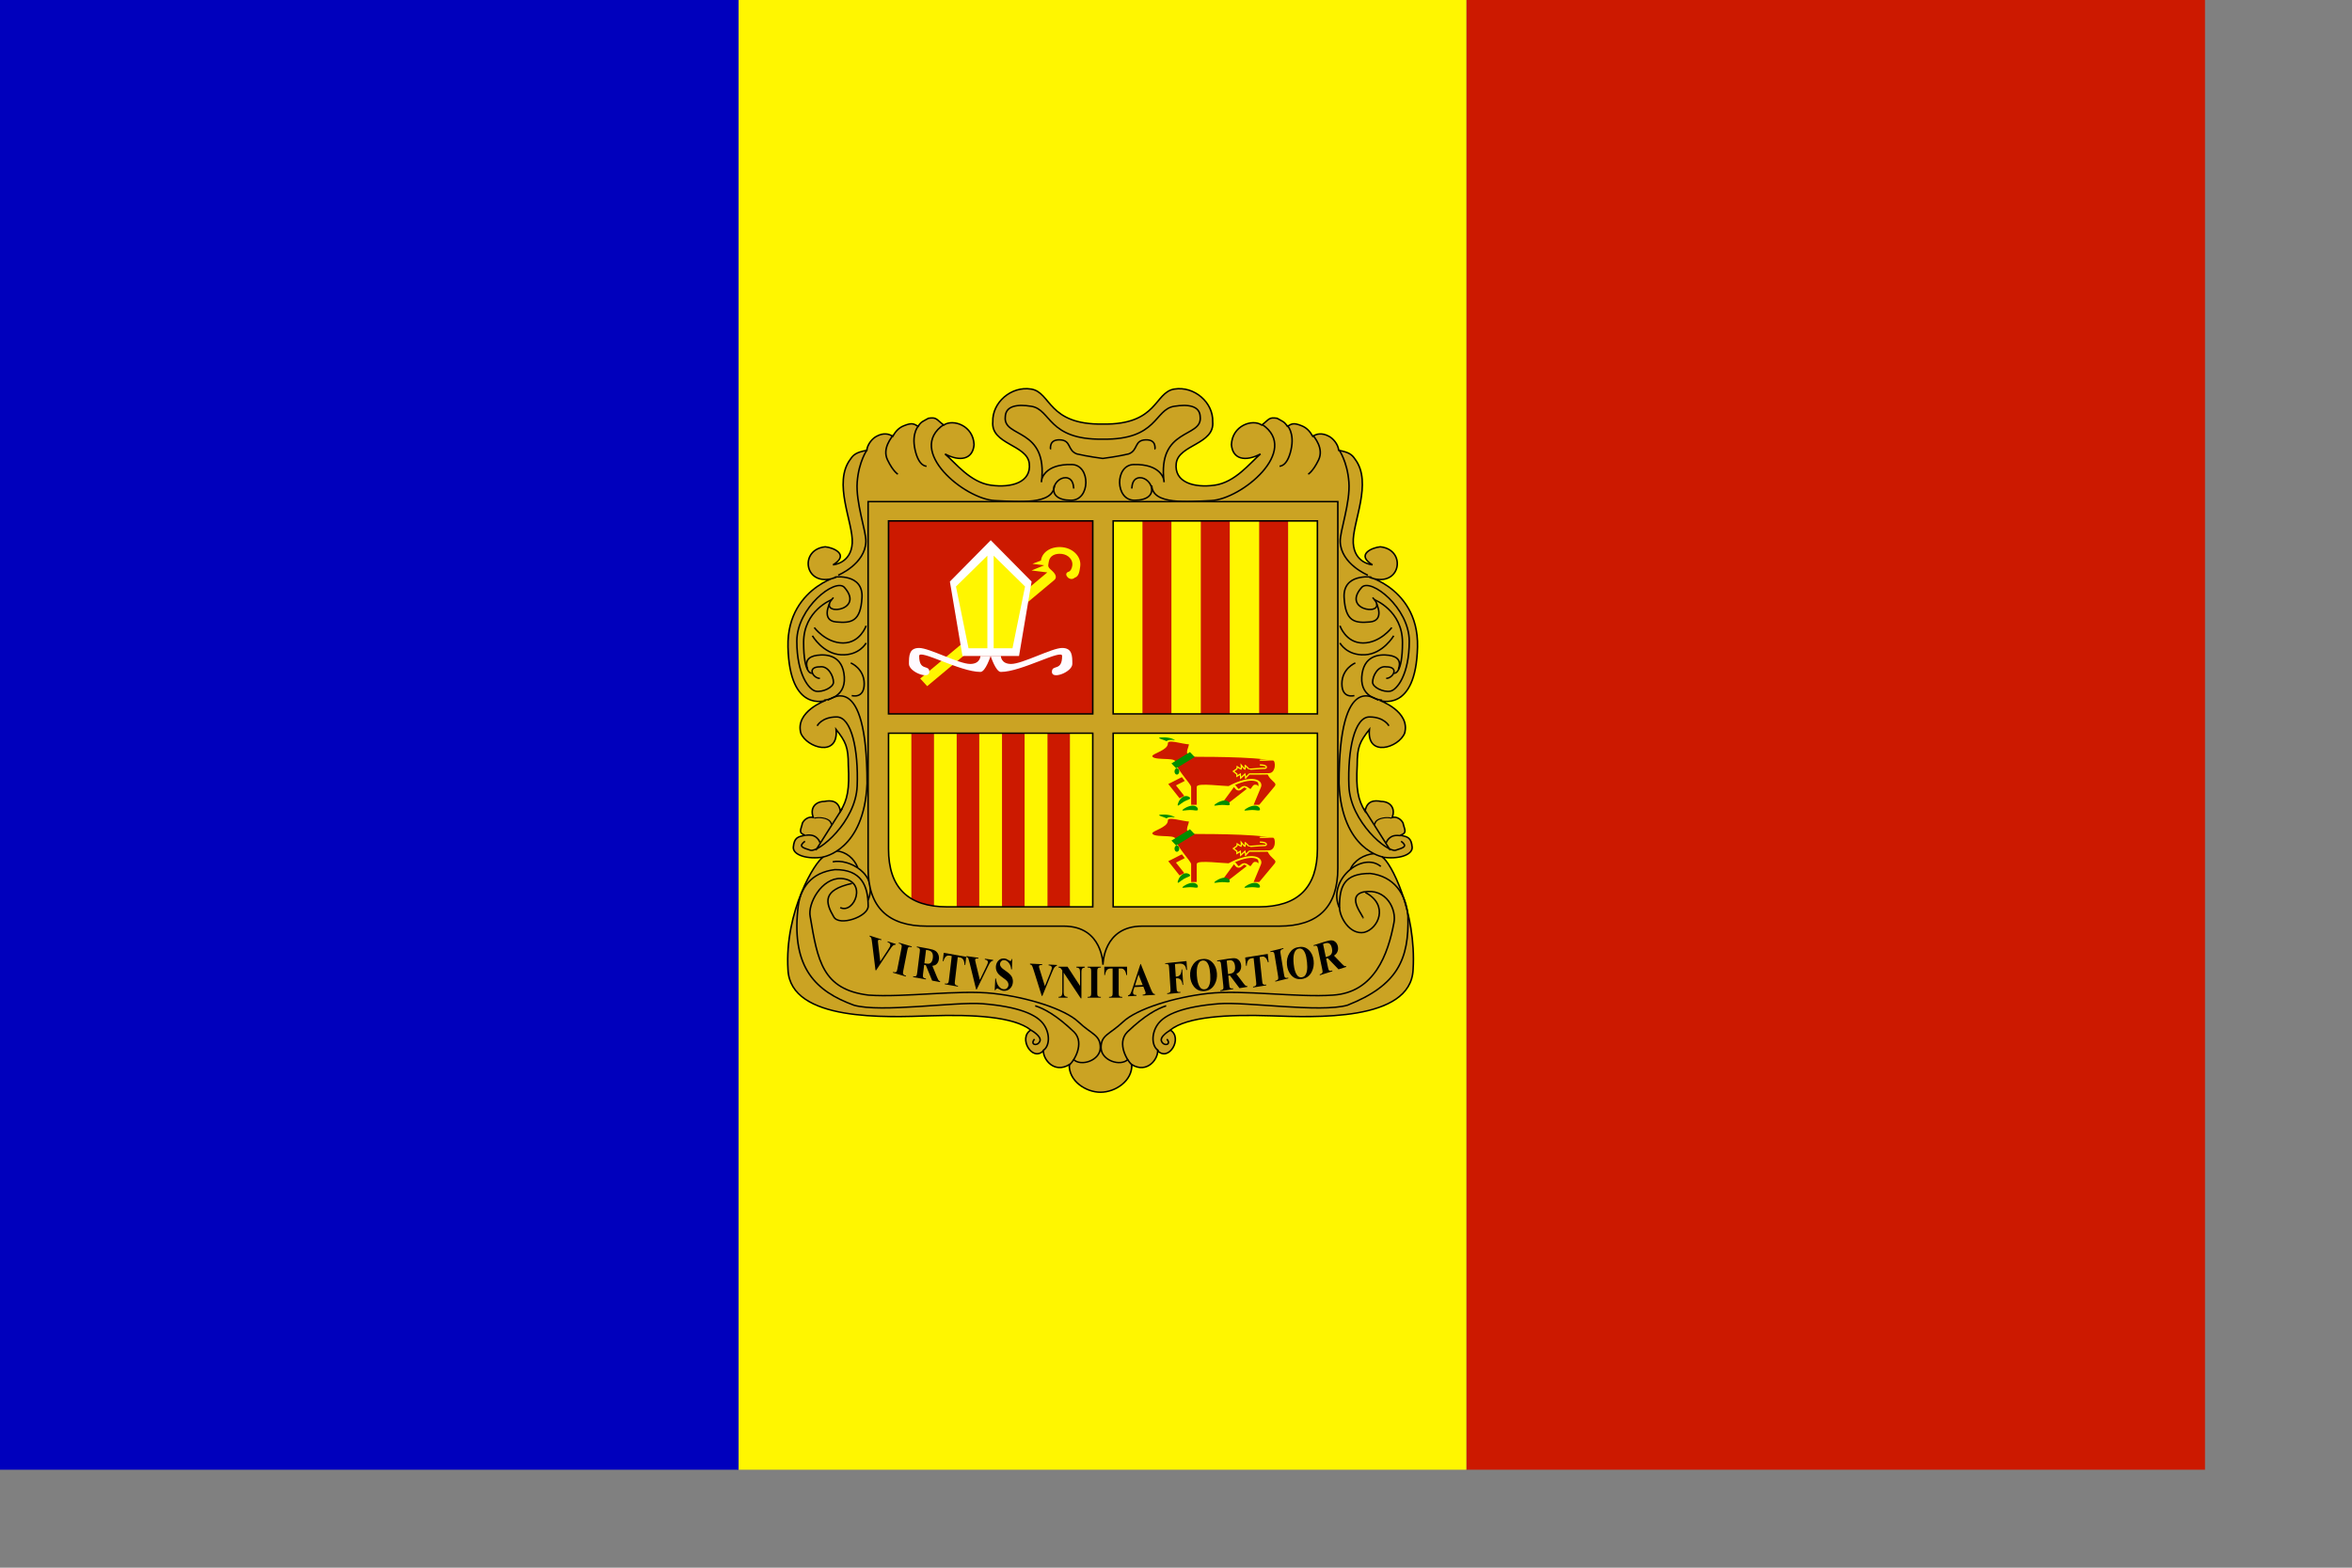 <?xml version="1.0" encoding="UTF-8" standalone="no"?>
<!DOCTYPE svg PUBLIC "-//W3C//DTD SVG 20010904//EN"
"http://www.w3.org/TR/2001/REC-SVG-20010904/DTD/svg10.dtd">
<!-- Created with Sodipodi ("http://www.sodipodi.com/") -->
<svg
   id="svg548"
   sodipodi:version="0.32"
   width="210mm"
   height="140mm"
   sodipodi:docbase="/home/scarlet/flags"
   sodipodi:docname="/home/scarlet/flags/andorra-3:2.svg"
   xmlns="http://www.w3.org/2000/svg"
   xmlns:sodipodi="http://sodipodi.sourceforge.net/DTD/sodipodi-0.dtd"
   xmlns:xlink="http://www.w3.org/1999/xlink">
  <rect width="100%" height="100%" fill="#808080" stroke="none"/>
  <defs
     id="defs550" />
  <sodipodi:namedview
     id="base"
     snaptogrid="false"
     showgrid="false" />
  <rect
     style="font-size:12;fill:#0000bd;fill-rule:evenodd;stroke-width:1pt;fill-opacity:1;"
     id="rect895"
     width="249.272"
     height="496.063"
     x="0"
     y="-0" />
  <rect
     style="font-size:12;fill:#cc1900;fill-rule:evenodd;stroke-width:1pt;fill-opacity:1;"
     id="rect896"
     width="249.272"
     height="496.063"
     x="494.823"
     y="-0" />
  <rect
     style="font-size:12;fill:#fff600;fill-rule:evenodd;stroke-width:1pt;fill-opacity:1;"
     id="rect897"
     width="245.551"
     height="496.063"
     x="249.272"
     y="-0" />
  <g
     id="g919"
     transform="matrix(1,0,0,0.983,20.892,-490.674)">
    <g
       id="g853">
      <path
         style="font-size:12;fill:#cba323;fill-rule:evenodd;stroke:#000000;stroke-width:1pt;"
         d="M 398.538 290.221 C 446.361 291.039 443.053 261.072 460.512 258.095 C 477.97 255.118 494.44 270.584 493.814 288.067 C 495.687 308.881 464.1 309.03 462.177 326.365 C 460.254 343.701 477.555 348.993 495.479 346.347 C 513.403 343.701 526.125 325.984 535.283 317.658 C 521.962 325.151 511.065 322.436 510.073 309.1 C 510.746 291.603 528.176 285.253 536.418 291.14 C 542.894 285.842 542.508 283.717 549.627 284.894 C 554.455 287.838 555.77 287.755 558.626 292.312 C 562.343 289.957 563.895 288.772 570.83 291.715 C 575.136 293.482 578.011 296.676 580.671 301.523 C 583.817 299.037 588.757 298.11 594.433 301.326 C 598.043 303.163 602.541 308.508 603.153 314.321 C 611.604 316.017 614.534 317.975 617.187 322.274 C 632.952 344.049 614.752 380.747 615.755 399.479 C 616.759 418.21 632.406 419.46 632.406 419.46 C 617.689 410.04 632.205 403.56 639.151 402.91 C 661.403 405.202 657.659 438.045 633.971 432.276 C 614.993 427.096 672.892 435.557 671.496 494.913 C 670.1 555.934 638.681 543.923 638.681 543.923 C 638.681 543.923 665.519 554.032 660.327 574.013 C 655.136 587.52 627.394 596.469 629.749 570.565 C 621.507 581.751 619.141 586.478 619.169 603.481 C 618.021 625.194 619.825 635.112 626.014 645.782 C 627.494 635.847 634.22 635.421 639.966 636.682 C 648.067 636.766 652.573 643.124 649.529 651.366 C 653.608 650.331 657.33 653.123 658.931 656.487 C 660.186 662.693 662.968 665.443 656.492 667.798 C 662.968 668.976 666.102 669.822 666.869 678.847 C 667.049 686.108 654.273 690.093 640.733 687.738 C 647.798 691.271 670.716 737.763 667.655 791.181 C 665.536 839.086 581.617 834.82 544.128 833.486 C 506.64 832.154 471.616 834.261 456.995 846.538 C 468.242 853.72 455.693 876.08 446.131 865.602 C 446.131 873.844 436.682 886.581 423.634 878.32 C 424.168 893.205 409.396 903.648 396.513 903.648 C 383.63 903.648 368.858 893.205 369.392 878.32 C 356.344 886.581 346.895 873.844 346.895 865.602 C 337.333 876.08 324.784 853.72 336.031 846.538 C 321.41 834.261 286.386 832.154 248.898 833.486 C 211.409 834.82 127.49 839.086 125.371 791.181 C 122.31 737.763 149.07 691.271 156.135 687.738 C 142.595 690.093 129.819 686.108 129.999 678.847 C 130.766 669.822 133.9 668.976 140.376 667.798 C 133.9 665.443 136.682 662.693 137.937 656.487 C 139.538 653.123 143.26 650.331 147.339 651.366 C 144.295 643.124 148.801 636.766 156.902 636.682 C 162.648 635.421 169.374 635.847 170.854 645.782 C 177.043 635.112 178.847 625.194 177.699 603.481 C 177.727 586.478 175.361 581.751 167.119 570.565 C 169.474 596.469 141.732 587.52 136.541 574.013 C 131.349 554.032 158.187 543.923 158.187 543.923 C 158.187 543.923 126.768 555.934 125.372 494.913 C 123.976 435.557 181.875 427.096 162.897 432.276 C 139.209 438.045 135.465 405.202 157.717 402.91 C 164.663 403.56 179.179 410.04 164.462 419.46 C 164.462 419.46 180.109 418.21 181.113 399.479 C 182.116 380.747 163.916 344.049 179.681 322.274 C 182.334 317.975 185.264 316.017 193.715 314.321 C 194.327 308.508 198.825 303.163 202.435 301.326 C 208.111 298.11 213.051 299.037 216.197 301.523 C 218.857 296.676 221.732 293.482 226.038 291.715 C 232.973 288.772 234.525 289.957 238.242 292.312 C 241.098 287.755 242.413 287.838 247.241 284.894 C 254.36 283.717 253.974 285.842 260.45 291.14 C 268.692 285.253 286.122 291.603 286.795 309.1 C 285.803 322.436 274.906 325.151 261.585 317.658 C 270.743 325.984 283.465 343.701 301.389 346.347 C 319.313 348.993 336.614 343.701 334.691 326.365 C 332.768 309.03 301.181 308.881 303.054 288.067 C 302.428 270.584 318.898 255.118 336.356 258.095 C 353.815 261.072 350.507 291.039 398.538 290.221 z "
         id="path738"
         sodipodi:nodetypes="ccccccccccccccccccccccccccccccccccccccccccccccccccccccccccccccccccccccccc"
         transform="matrix(0.389,0,0,0.374,196.248,536.226)" />
      <path
         style="font-size:12;fill:none;fill-rule:evenodd;stroke:#000000;stroke-width:1pt;"
         d="M 356.435 346.62 C 355.86 364.581 325.177 361.448 304.921 360.479 C 278.595 359.248 227.331 314.399 260.658 290.591 "
         id="path619"
         sodipodi:nodetypes="csc"
         transform="matrix(0.389,0,0,0.374,196.248,536.226)" />
      <path
         style="font-size:12;fill:none;fill-rule:evenodd;stroke:#000000;stroke-width:1pt;"
         d="M 164.84 449.519 C 148.356 467.181 193.531 463.016 174.259 440.1 C 166.389 431.28 133.049 458.939 133.049 489.552 C 133.049 520.165 143.646 534.294 149.533 535.471 C 155.42 536.649 164.84 531.939 164.84 527.23 C 164.84 521.343 160.13 511.923 153.066 513.1 C 141.291 513.1 147.178 523.697 153.065 523.697 "
         id="path625"
         sodipodi:nodetypes="csccccc"
         transform="matrix(0.389,0,0,0.374,196.248,536.226)" />
      <path
         style="font-size:12;fill:none;fill-rule:evenodd;stroke:#000000;stroke-width:1pt;"
         d="M 163.389 451.386 C 163.389 451.386 138.936 461.294 138.936 490.729 C 138.936 520.165 146.001 518.988 146.001 518.988 "
         id="path626"
         sodipodi:nodetypes="ccc"
         transform="matrix(0.389,0,0,0.374,196.248,536.226)" />
      <path
         style="font-size:12;fill:none;fill-rule:evenodd;stroke:#000000;stroke-width:1pt;"
         d="M 166.017 430.681 C 166.017 430.681 190.743 427.148 189.566 449.519 C 188.388 471.89 180.146 473.068 167.195 471.89 C 154.243 470.713 161.308 455.407 161.308 455.407 "
         id="path627"
         transform="matrix(0.389,0,0,0.374,196.248,536.226)" />
      <path
         style="font-size:12;fill:none;fill-rule:evenodd;stroke:#000000;stroke-width:1pt;"
         d="M 156.598 543.714 C 156.598 543.714 175.437 542.536 174.259 522.52 C 173.082 502.504 158.953 501.326 150.711 502.504 C 142.469 503.681 139.971 508.307 142.469 515.384 "
         id="path628"
         sodipodi:nodetypes="cccc"
         transform="matrix(0.389,0,0,0.374,196.248,536.226)" />
      <path
         style="font-size:12;fill:none;fill-rule:evenodd;stroke:#000000;stroke-width:1pt;"
         d="M 150.711 567.262 C 150.711 567.262 154.647 559.104 167.598 559.104 C 180.55 559.104 186.58 589.49 185.403 622.458 C 184.225 655.426 151.888 683.828 144.823 681.473 C 137.759 679.118 134.226 677.94 140.113 673.231 "
         id="path630"
         sodipodi:nodetypes="ccccc"
         transform="matrix(0.389,0,0,0.374,196.248,536.226)" />
      <path
         style="font-size:12;fill:none;fill-rule:evenodd;stroke:#000000;stroke-width:1pt;"
         d="M 172.392 643.307 L 149.533 681.473 "
         id="path633"
         sodipodi:nodetypes="cc"
         transform="matrix(0.389,0,0,0.374,196.248,536.226)" />
      <path
         style="font-size:12;fill:none;fill-rule:evenodd;stroke:#000000;stroke-width:1pt;"
         d="M 141.291 667.343 C 141.291 667.759 146.345 666.238 149.878 668.592 C 153.41 670.947 154.243 674.408 154.243 674.408 "
         id="path634"
         sodipodi:nodetypes="ccc"
         transform="matrix(0.389,0,0,0.374,195.852,536.339)" />
      <path
         style="font-size:12;fill:none;fill-rule:evenodd;stroke:#000000;stroke-width:1pt;"
         d="M 144.824 650.86 C 144.824 650.86 149.341 649.041 155.228 651.396 C 161.115 653.751 160.923 659.058 160.923 659.058 "
         id="path635"
         sodipodi:nodetypes="ccc"
         transform="matrix(0.355,0,0,0.268,202.527,605.656)" />
      <path
         style="font-size:12;fill:none;fill-rule:evenodd;stroke:#000000;stroke-width:1pt;"
         d="M 171.777 731.95 C 184.028 738.314 196.059 706.769 172.448 705.224 C 155.56 704.534 143.363 728.492 145.718 740.265 C 152.149 780.326 156.162 807.126 196.286 812.31 C 226.899 814.665 274.737 807.209 304.585 810.787 C 334.025 814.22 366.525 825.059 378.299 836.834 C 390.073 848.608 397.411 848.726 397.411 860.501 C 397.411 872.275 380.596 878.317 373.935 871.241 "
         id="path636"
         sodipodi:nodetypes="ccccssss"
         transform="matrix(0.389,0,0,0.374,195.835,537.042)" />
      <path
         style="font-size:12;fill:none;fill-rule:evenodd;stroke:#000000;stroke-width:1pt;"
         d="M 369.843 876.925 C 374.148 874.011 384.399 856.5 374.565 846.11 C 359.371 830.709 348.4 824.631 340.907 822.133 "
         id="path637"
         sodipodi:nodetypes="csc"
         transform="matrix(0.389,0,0,0.374,195.835,537.042)" />
      <path
         style="font-size:12;fill:none;fill-rule:evenodd;stroke:#000000;stroke-width:1pt;"
         d="M 347.55 863.28 C 353.378 859.748 354.234 847.982 348.144 839.006 C 342.053 830.031 326.203 822.841 295.071 820.207 C 271.488 818.225 207.227 828.651 183.679 821.586 C 150.62 808.865 129.834 787.437 134.906 734.195 C 136.427 713.574 146.823 699.73 167.184 697.09 C 190.042 696.947 195.997 711.824 195.997 730.661 C 195.997 740.342 170.68 749.539 166.088 740.366 C 158.979 727.512 155.871 715.915 181.969 709.759 "
         id="path638"
         sodipodi:nodetypes="cssccccsc"
         transform="matrix(0.389,0,0,0.374,195.835,537.042)" />
      <path
         style="font-size:12;fill:none;fill-rule:evenodd;stroke:#000000;stroke-width:1pt;"
         d="M 337.411 844.588 C 337.411 844.588 347.176 850.273 344.821 854.983 C 342.467 859.692 336.163 857.683 340.325 852.687 "
         id="path642"
         sodipodi:nodetypes="ccc"
         transform="matrix(0.389,0,0,0.374,195.835,537.042)" />
      <path
         style="font-size:12;fill:none;fill-rule:evenodd;stroke:#000000;stroke-width:1pt;"
         d="M 238.947 291.395 C 238.947 291.395 232.287 298.055 235.617 313.874 C 238.947 329.693 245.608 328.861 245.608 328.861 "
         id="path643"
         transform="matrix(0.389,0,0,0.374,196.248,536.226)" />
      <path
         style="font-size:12;fill:none;fill-rule:evenodd;stroke:#000000;stroke-width:1pt;"
         d="M 216.468 300.553 C 215.635 302.218 206.762 312.411 211.758 323.234 C 216.753 334.058 220.714 336.211 220.714 336.211 "
         id="path644"
         sodipodi:nodetypes="ccc"
         transform="matrix(0.389,0,0,0.374,196.248,536.226)" />
      <path
         style="font-size:12;fill:none;fill-rule:evenodd;stroke:#000000;stroke-width:1pt;"
         d="M 193.988 313.874 C 193.988 313.874 186.793 324.496 185.421 343.429 C 184.049 362.362 193.21 388.429 192.954 398.127 C 192.373 418.736 168.942 428.966 168.942 428.966 "
         id="path645"
         sodipodi:nodetypes="cssc"
         transform="matrix(0.389,0,0,0.374,196.248,536.226)" />
      <path
         style="font-size:12;fill:none;fill-rule:evenodd;stroke:#000000;stroke-width:1pt;"
         d="M 159.854 543.661 C 161.519 543.661 193.989 513.689 193.989 620.258 C 191.491 681.868 155.691 687.696 155.691 687.696 "
         id="path652"
         sodipodi:nodetypes="ccc"
         transform="matrix(0.389,0,0,0.374,196.248,536.226)" />
      <path
         style="font-size:12;fill:none;fill-rule:evenodd;stroke:#000000;stroke-width:1pt;"
         d="M 162.486 689.712 C 175.634 686.376 202.911 700.702 193.099 725.036 "
         id="path653"
         sodipodi:nodetypes="cc"
         transform="matrix(0.389,0,0,0.374,196.909,537.132)" />
      <path
         style="font-size:12;fill:none;fill-rule:evenodd;stroke:#000000;stroke-width:1pt;"
         d="M 167.784 681.47 C 176.223 682.255 183.103 688.374 186.242 696.813 "
         id="path654"
         sodipodi:nodetypes="cc"
         transform="matrix(0.389,0,0,0.374,196.116,536.471)" />
      <path
         style="font-size:12;fill:none;fill-rule:evenodd;stroke:#000000;stroke-width:1pt;"
         d="M 148.198 477.055 C 148.198 477.055 158.189 491.209 173.175 491.209 C 188.161 491.209 193.157 475.39 193.157 475.39 "
         id="path655"
         transform="matrix(0.389,0,0,0.374,196.248,536.226)" />
      <path
         style="font-size:12;fill:none;fill-rule:evenodd;stroke:#000000;stroke-width:1pt;"
         d="M 146.533 484.548 C 146.533 484.548 155.691 501.2 171.51 502.032 C 187.329 502.865 193.157 491.209 193.157 491.209 "
         id="path656"
         transform="matrix(0.389,0,0,0.374,196.248,536.226)" />
      <path
         style="font-size:12;fill:none;fill-rule:evenodd;stroke:#000000;stroke-width:1pt;"
         d="M 179.835 509.525 C 179.835 509.525 191.492 514.521 191.492 528.675 C 191.492 542.828 180.668 539.498 180.668 539.498 "
         id="path657"
         transform="matrix(0.389,0,0,0.374,196.248,536.226)" />
      <path
         style="font-size:12;fill:none;fill-rule:evenodd;stroke:#000000;stroke-width:1pt;"
         d="M 356.435 346.62 C 355.86 364.581 325.177 361.448 304.921 360.479 C 278.595 359.248 227.331 314.399 260.658 290.591 "
         id="path712"
         sodipodi:nodetypes="csc"
         transform="matrix(-0.389,0,0,0.374,506.43,536.226)" />
      <path
         style="font-size:12;fill:none;fill-rule:evenodd;stroke:#000000;stroke-width:1pt;"
         d="M 164.84 449.519 C 148.356 467.181 193.531 463.016 174.259 440.1 C 166.389 431.28 133.049 458.939 133.049 489.552 C 133.049 520.165 143.646 534.294 149.533 535.471 C 155.42 536.649 164.84 531.939 164.84 527.23 C 164.84 521.343 160.13 511.923 153.066 513.1 C 141.291 513.1 147.178 523.697 153.065 523.697 "
         id="path713"
         sodipodi:nodetypes="csccccc"
         transform="matrix(-0.389,0,0,0.374,506.43,536.226)" />
      <path
         style="font-size:12;fill:none;fill-rule:evenodd;stroke:#000000;stroke-width:1pt;"
         d="M 163.389 451.386 C 163.389 451.386 138.936 461.294 138.936 490.729 C 138.936 520.165 146.001 518.988 146.001 518.988 "
         id="path714"
         sodipodi:nodetypes="ccc"
         transform="matrix(-0.389,0,0,0.374,506.43,536.226)" />
      <path
         style="font-size:12;fill:none;fill-rule:evenodd;stroke:#000000;stroke-width:1pt;"
         d="M 166.017 430.681 C 166.017 430.681 190.743 427.148 189.566 449.519 C 188.388 471.89 180.146 473.068 167.195 471.89 C 154.243 470.713 161.308 455.407 161.308 455.407 "
         id="path715"
         transform="matrix(-0.389,0,0,0.374,506.43,536.226)" />
      <path
         style="font-size:12;fill:none;fill-rule:evenodd;stroke:#000000;stroke-width:1pt;"
         d="M 156.598 543.714 C 156.598 543.714 175.437 542.536 174.259 522.52 C 173.082 502.504 158.953 501.326 150.711 502.504 C 142.469 503.681 139.971 508.307 142.469 515.384 "
         id="path716"
         sodipodi:nodetypes="cccc"
         transform="matrix(-0.389,0,0,0.374,506.43,536.226)" />
      <path
         style="font-size:12;fill:none;fill-rule:evenodd;stroke:#000000;stroke-width:1pt;"
         d="M 150.711 567.262 C 150.711 567.262 154.647 559.104 167.598 559.104 C 180.55 559.104 186.58 589.49 185.403 622.458 C 184.225 655.426 151.888 683.828 144.823 681.473 C 137.759 679.118 134.226 677.94 140.113 673.231 "
         id="path717"
         sodipodi:nodetypes="ccccc"
         transform="matrix(-0.389,0,0,0.374,506.43,536.226)" />
      <path
         style="font-size:12;fill:none;fill-rule:evenodd;stroke:#000000;stroke-width:1pt;"
         d="M 172.392 643.307 L 149.533 681.473 "
         id="path718"
         sodipodi:nodetypes="cc"
         transform="matrix(-0.389,0,0,0.374,506.43,536.226)" />
      <path
         style="font-size:12;fill:none;fill-rule:evenodd;stroke:#000000;stroke-width:1pt;"
         d="M 141.291 667.343 C 141.291 667.759 146.345 666.238 149.878 668.592 C 153.41 670.947 154.243 674.408 154.243 674.408 "
         id="path719"
         sodipodi:nodetypes="ccc"
         transform="matrix(-0.389,0,0,0.374,506.827,536.471)" />
      <path
         style="font-size:12;fill:none;fill-rule:evenodd;stroke:#000000;stroke-width:1pt;"
         d="M 144.824 650.86 C 144.824 650.86 149.341 649.041 155.228 651.396 C 161.115 653.751 160.923 659.058 160.923 659.058 "
         id="path720"
         sodipodi:nodetypes="ccc"
         transform="matrix(-0.355,0,0,0.268,500.151,605.656)" />
      <path
         style="font-size:12;fill:none;fill-rule:evenodd;stroke:#000000;stroke-width:1pt;"
         d="M 170.418 741.496 C 168.064 741.496 185.869 721.619 169.73 717.599 C 149.446 713.727 140.986 734.149 143.341 745.922 C 148.413 774.668 160.238 809.955 196.286 812.31 C 226.899 814.665 274.737 807.209 304.585 810.787 C 334.025 814.22 366.525 825.059 378.299 836.834 C 390.073 848.608 397.411 848.726 397.411 860.501 C 397.411 872.275 380.596 878.317 373.935 871.241 "
         id="path721"
         sodipodi:nodetypes="ccccssss"
         transform="matrix(-0.389,0,0,0.374,505.257,537.042)" />
      <path
         style="font-size:12;fill:none;fill-rule:evenodd;stroke:#000000;stroke-width:1pt;"
         d="M 369.843 876.925 C 374.148 874.011 384.399 856.5 374.565 846.11 C 359.371 830.709 348.4 824.631 340.907 822.133 "
         id="path722"
         sodipodi:nodetypes="csc"
         transform="matrix(-0.389,0,0,0.374,505.257,537.042)" />
      <path
         style="font-size:12;fill:none;fill-rule:evenodd;stroke:#000000;stroke-width:1pt;"
         d="M 347.55 863.28 C 353.378 859.748 354.234 847.982 348.144 839.006 C 342.053 830.031 326.203 822.841 295.071 820.207 C 271.488 818.225 207.227 828.651 183.679 821.586 C 139.75 803.208 130.174 778.951 131.17 739.852 C 132.691 719.231 143.427 703.265 163.788 700.625 C 186.646 700.482 190.562 712.531 190.562 731.369 C 190.562 741.049 181.549 757.085 169.228 754.731 C 156.906 751.543 147.308 729.718 168.122 718.062 "
         id="path723"
         sodipodi:nodetypes="csscccccc"
         transform="matrix(-0.389,0,0,0.374,505.257,537.042)" />
      <path
         style="font-size:12;fill:none;fill-rule:evenodd;stroke:#000000;stroke-width:1pt;"
         d="M 337.411 844.588 C 337.411 844.588 347.176 850.273 344.821 854.983 C 342.467 859.692 336.163 857.683 340.325 852.687 "
         id="path724"
         sodipodi:nodetypes="ccc"
         transform="matrix(-0.389,0,0,0.374,505.257,537.042)" />
      <path
         style="font-size:12;fill:none;fill-rule:evenodd;stroke:#000000;stroke-width:1pt;"
         d="M 238.947 291.395 C 238.947 291.395 232.287 298.055 235.617 313.874 C 238.947 329.693 245.608 328.861 245.608 328.861 "
         id="path725"
         transform="matrix(-0.389,0,0,0.374,506.43,536.226)" />
      <path
         style="font-size:12;fill:none;fill-rule:evenodd;stroke:#000000;stroke-width:1pt;"
         d="M 216.468 300.553 C 215.635 302.218 206.762 312.411 211.758 323.234 C 216.753 334.058 220.714 336.211 220.714 336.211 "
         id="path726"
         sodipodi:nodetypes="ccc"
         transform="matrix(-0.389,0,0,0.374,506.43,536.226)" />
      <path
         style="font-size:12;fill:none;fill-rule:evenodd;stroke:#000000;stroke-width:1pt;"
         d="M 193.988 313.874 C 193.988 313.874 186.793 324.496 185.421 343.429 C 184.049 362.362 193.21 388.429 192.954 398.127 C 192.373 418.736 168.942 428.966 168.942 428.966 "
         id="path727"
         sodipodi:nodetypes="cssc"
         transform="matrix(-0.389,0,0,0.374,506.43,536.226)" />
      <path
         style="font-size:12;fill:none;fill-rule:evenodd;stroke:#000000;stroke-width:1pt;"
         d="M 159.854 543.661 C 161.519 543.661 193.989 513.689 193.989 620.258 C 191.491 681.868 155.691 687.696 155.691 687.696 "
         id="path730"
         sodipodi:nodetypes="ccc"
         transform="matrix(-0.389,0,0,0.374,506.43,536.226)" />
      <path
         style="font-size:12;fill:none;fill-rule:evenodd;stroke:#000000;stroke-width:1pt;"
         d="M 158.07 701.026 C 174.275 686.73 205.289 714.138 193.778 739.532 "
         id="path731"
         sodipodi:nodetypes="cc"
         transform="matrix(-0.389,0,0,0.374,506.562,534.488)" />
      <path
         style="font-size:12;fill:none;fill-rule:evenodd;stroke:#000000;stroke-width:1pt;"
         d="M 167.784 681.47 C 176.223 682.255 185.141 687.667 188.28 696.106 "
         id="path732"
         sodipodi:nodetypes="cc"
         transform="matrix(-0.389,0,0,0.374,508.016,537.396)" />
      <path
         style="font-size:12;fill:none;fill-rule:evenodd;stroke:#000000;stroke-width:1pt;"
         d="M 148.198 477.055 C 148.198 477.055 158.189 491.209 173.175 491.209 C 188.161 491.209 193.157 475.39 193.157 475.39 "
         id="path733"
         transform="matrix(-0.389,0,0,0.374,506.43,536.226)" />
      <path
         style="font-size:12;fill:none;fill-rule:evenodd;stroke:#000000;stroke-width:1pt;"
         d="M 146.533 484.548 C 146.533 484.548 155.691 501.2 171.51 502.032 C 187.329 502.865 193.157 491.209 193.157 491.209 "
         id="path734"
         transform="matrix(-0.389,0,0,0.374,506.43,536.226)" />
      <path
         style="font-size:12;fill:none;fill-rule:evenodd;stroke:#000000;stroke-width:1pt;"
         d="M 179.835 509.525 C 179.835 509.525 191.492 514.521 191.492 528.675 C 191.492 542.828 180.668 539.498 180.668 539.498 "
         id="path735"
         transform="matrix(-0.389,0,0,0.374,506.43,536.226)" />
      <path
         style="font-size:12;fill:none;fill-rule:evenodd;stroke:#000000;stroke-width:1pt;"
         d="M 353.01 313.456 C 353.426 313.04 351.345 304.297 361.336 304.714 C 371.326 305.13 367.58 314.288 375.906 317.618 C 383.815 319.7 397.969 321.782 398.434 321.782 C 398.899 321.782 413.053 319.7 420.962 317.618 C 429.288 314.288 425.542 305.13 435.532 304.714 C 445.523 304.297 443.442 313.04 443.858 313.456 "
         id="path741"
         sodipodi:nodetypes="ccccccc"
         transform="matrix(0.389,0,0,0.374,196.248,536.226)" />
      <path
         style="font-size:12;fill:none;fill-rule:evenodd;stroke:#000000;stroke-width:1pt;"
         d="M 373.275 349.419 C 372.981 345.298 372.026 339.869 366.404 339.453 C 355.879 339.108 347.548 360.058 370.848 360.206 C 387.903 360.317 388.046 327.851 371.652 327.375 C 348.103 326.708 344.864 340.764 345.25 343.518 C 351.207 293.121 312.004 303.312 313.877 283.748 C 314.084 273.142 324.726 271.926 336.356 273.891 C 353.815 276.69 350.507 304.858 398.434 304.089 C 446.361 304.858 443.053 276.69 460.512 273.891 C 472.142 271.926 482.784 273.142 482.991 283.748 C 484.864 303.312 445.661 293.121 451.618 343.518 C 452.004 340.764 448.765 326.708 425.216 327.375 C 408.822 327.851 408.965 360.317 426.02 360.206 C 449.32 360.058 440.989 339.108 430.464 339.453 C 424.842 339.869 423.887 345.298 423.593 349.419 "
         id="path744"
         sodipodi:nodetypes="ccccccccccccccc"
         transform="matrix(0.389,0,0,0.374,196.248,536.226)" />
      <path
         style="font-size:12;font-weight:bold;stroke-width:1pt;font-family:Times New Roman;"
         d="M 404.472 889.551 L 404.472 889.768 L 400.317 889.768 L 400.317 889.551 L 400.581 889.551 C 400.812 889.551 400.997 889.51 401.138 889.428 C 401.239 889.373 401.317 889.28 401.372 889.147 C 401.415 889.053 401.437 888.807 401.437 888.409 L 401.437 883.182 C 401.437 882.776 401.415 882.522 401.372 882.42 C 401.329 882.319 401.241 882.231 401.108 882.157 C 400.979 882.078 400.804 882.039 400.581 882.039 L 400.317 882.039 L 400.317 881.823 L 404.472 881.823 L 404.472 882.039 L 404.208 882.039 C 403.978 882.039 403.792 882.08 403.651 882.162 C 403.55 882.217 403.47 882.311 403.411 882.444 C 403.368 882.537 403.347 882.784 403.347 883.182 L 403.347 888.409 C 403.347 888.815 403.368 889.069 403.411 889.17 C 403.458 889.272 403.546 889.362 403.675 889.44 C 403.808 889.514 403.985 889.551 404.208 889.551 L 404.472 889.551 z "
         id="path814"
         transform="matrix(1.054,-0.264,0.213,1.311,-201.969,-224.59)" />
      <path
         style="font-size:12;font-weight:bold;stroke-width:1pt;font-family:Times New Roman;"
         d="M 399.644 881.823 L 399.644 883.973 L 399.433 883.973 C 399.308 883.477 399.169 883.121 399.017 882.907 C 398.864 882.688 398.655 882.514 398.39 882.385 C 398.241 882.315 397.981 882.28 397.61 882.28 L 397.019 882.28 L 397.019 888.409 C 397.019 888.815 397.04 889.069 397.083 889.17 C 397.13 889.272 397.218 889.362 397.347 889.44 C 397.479 889.514 397.659 889.551 397.886 889.551 L 398.149 889.551 L 398.149 889.768 L 393.989 889.768 L 393.989 889.551 L 394.253 889.551 C 394.483 889.551 394.669 889.51 394.81 889.428 C 394.911 889.373 394.991 889.28 395.05 889.147 C 395.093 889.053 395.114 888.807 395.114 888.409 L 395.114 882.28 L 394.54 882.28 C 394.005 882.28 393.616 882.393 393.374 882.62 C 393.034 882.936 392.819 883.387 392.729 883.973 L 392.507 883.973 L 392.507 881.823 L 399.644 881.823 z "
         id="path815"
         transform="matrix(1.067,-0.172,0.138,1.327,-141.193,-274.739)" />
      <path
         style="font-size:12;font-weight:bold;stroke-width:1pt;font-family:Times New Roman;"
         d="M 370.042 882.28 L 370.042 885.543 L 370.271 885.543 C 370.622 885.543 370.909 885.491 371.132 885.385 C 371.354 885.28 371.542 885.102 371.694 884.852 C 371.851 884.602 371.952 884.264 371.999 883.838 L 372.204 883.838 L 372.204 887.828 L 371.999 887.828 C 371.925 887.075 371.722 886.578 371.39 886.34 C 371.062 886.098 370.688 885.977 370.271 885.977 L 370.042 885.977 L 370.042 888.409 C 370.042 888.815 370.063 889.069 370.106 889.17 C 370.153 889.272 370.241 889.362 370.37 889.44 C 370.503 889.514 370.681 889.551 370.903 889.551 L 371.167 889.551 L 371.167 889.768 L 367.013 889.768 L 367.013 889.551 L 367.276 889.551 C 367.507 889.551 367.692 889.51 367.833 889.428 C 367.935 889.373 368.013 889.28 368.067 889.147 C 368.11 889.053 368.132 888.807 368.132 888.409 L 368.132 883.182 C 368.132 882.776 368.11 882.522 368.067 882.42 C 368.024 882.319 367.937 882.231 367.804 882.157 C 367.675 882.078 367.499 882.039 367.276 882.039 L 367.013 882.039 L 367.013 881.823 L 373.716 881.823 L 373.716 884.102 L 373.476 884.102 C 373.421 883.567 373.28 883.17 373.054 882.912 C 372.831 882.655 372.507 882.473 372.081 882.368 C 371.847 882.309 371.413 882.28 370.78 882.28 L 370.042 882.28 z "
         id="path820"
         transform="matrix(1.072,-0.108,8.652297e-2,1.333,-97.42,-305.95)" />
      <path
         style="font-size:12;font-weight:bold;stroke-width:1pt;font-family:Times New Roman;"
         d="M 354.644 881.823 L 354.644 883.973 L 354.433 883.973 C 354.308 883.477 354.169 883.121 354.017 882.907 C 353.864 882.688 353.655 882.514 353.39 882.385 C 353.241 882.315 352.981 882.28 352.61 882.28 L 352.019 882.28 L 352.019 888.409 C 352.019 888.815 352.04 889.069 352.083 889.17 C 352.13 889.272 352.218 889.362 352.347 889.44 C 352.479 889.514 352.659 889.551 352.886 889.551 L 353.149 889.551 L 353.149 889.768 L 348.989 889.768 L 348.989 889.551 L 349.253 889.551 C 349.483 889.551 349.669 889.51 349.81 889.428 C 349.911 889.373 349.991 889.28 350.05 889.147 C 350.093 889.053 350.114 888.807 350.114 888.409 L 350.114 882.28 L 349.54 882.28 C 349.005 882.28 348.616 882.393 348.374 882.62 C 348.034 882.936 347.819 883.387 347.729 883.973 L 347.507 883.973 L 347.507 881.823 L 354.644 881.823 z "
         id="path823"
         transform="matrix(1.076,0,0,1.338,-22.152,-348.784)" />
      <path
         style="font-size:12;font-weight:bold;stroke-width:1pt;font-family:Times New Roman;"
         d="M 346.798 889.551 L 346.798 889.768 L 342.644 889.768 L 342.644 889.551 L 342.907 889.551 C 343.138 889.551 343.323 889.51 343.464 889.428 C 343.565 889.373 343.644 889.28 343.698 889.147 C 343.741 889.053 343.763 888.807 343.763 888.409 L 343.763 883.182 C 343.763 882.776 343.741 882.522 343.698 882.42 C 343.655 882.319 343.567 882.231 343.435 882.157 C 343.306 882.078 343.13 882.039 342.907 882.039 L 342.644 882.039 L 342.644 881.823 L 346.798 881.823 L 346.798 882.039 L 346.534 882.039 C 346.304 882.039 346.118 882.08 345.978 882.162 C 345.876 882.217 345.796 882.311 345.737 882.444 C 345.694 882.537 345.673 882.784 345.673 883.182 L 345.673 888.409 C 345.673 888.815 345.694 889.069 345.737 889.17 C 345.784 889.272 345.872 889.362 346.001 889.44 C 346.134 889.514 346.312 889.551 346.534 889.551 L 346.798 889.551 z "
         id="path824"
         transform="matrix(1.076,0,0,1.338,-22.555,-348.784)" />
      <path
         style="font-size:12;font-weight:bold;stroke-width:1pt;font-family:Times New Roman;"
         d="M 336.726 881.823 L 340.646 886.75 L 340.646 883.334 C 340.646 882.858 340.577 882.536 340.44 882.368 C 340.253 882.141 339.938 882.032 339.497 882.039 L 339.497 881.823 L 342.122 881.823 L 342.122 882.039 C 341.786 882.082 341.56 882.139 341.442 882.209 C 341.329 882.276 341.239 882.387 341.173 882.543 C 341.11 882.696 341.079 882.959 341.079 883.334 L 341.079 889.95 L 340.88 889.95 L 335.507 883.334 L 335.507 888.385 C 335.507 888.842 335.61 889.151 335.817 889.311 C 336.028 889.471 336.269 889.551 336.538 889.551 L 336.726 889.551 L 336.726 889.768 L 333.907 889.768 L 333.907 889.551 C 334.345 889.547 334.649 889.457 334.821 889.282 C 334.993 889.106 335.079 888.807 335.079 888.385 L 335.079 882.778 L 334.909 882.567 C 334.741 882.356 334.593 882.217 334.464 882.151 C 334.335 882.084 334.149 882.047 333.907 882.039 L 333.907 881.823 L 336.726 881.823 z "
         id="path825"
         transform="matrix(1.076,0,0,1.338,-22.957,-348.784)" />
      <path
         style="font-size:12;font-weight:bold;stroke-width:1pt;font-family:Times New Roman;"
         d="M 333.614 881.823 L 333.614 882.039 C 333.325 882.086 333.067 882.241 332.841 882.502 C 332.677 882.698 332.433 883.157 332.108 883.879 L 329.372 889.95 L 329.179 889.95 L 326.454 883.633 C 326.126 882.871 325.905 882.424 325.792 882.291 C 325.683 882.159 325.474 882.075 325.165 882.039 L 325.165 881.823 L 328.974 881.823 L 328.974 882.039 L 328.845 882.039 C 328.501 882.039 328.267 882.082 328.142 882.168 C 328.052 882.227 328.007 882.313 328.007 882.426 C 328.007 882.496 328.022 882.58 328.054 882.678 C 328.085 882.772 328.19 883.028 328.37 883.446 L 330.063 887.401 L 331.634 883.879 C 331.821 883.453 331.937 883.168 331.979 883.024 C 332.022 882.879 332.044 882.756 332.044 882.655 C 332.044 882.537 332.013 882.434 331.95 882.344 C 331.888 882.254 331.796 882.186 331.675 882.139 C 331.507 882.073 331.284 882.039 331.007 882.039 L 331.007 881.823 L 333.614 881.823 z "
         id="path826"
         transform="matrix(1.075,5.465105e-2,-4.394484e-2,1.337,15.894,-366.739)" />
      <path
         style="font-size:12;font-weight:bold;stroke-width:1pt;font-family:Times New Roman;"
         d="M 321.034 881.641 L 321.099 884.289 L 320.858 884.289 C 320.745 883.625 320.466 883.092 320.021 882.69 C 319.579 882.284 319.101 882.08 318.585 882.08 C 318.187 882.08 317.87 882.188 317.636 882.403 C 317.405 882.614 317.29 882.858 317.29 883.135 C 317.29 883.311 317.331 883.467 317.413 883.604 C 317.526 883.787 317.708 883.969 317.958 884.149 C 318.142 884.278 318.565 884.506 319.229 884.834 C 320.159 885.291 320.786 885.723 321.11 886.129 C 321.431 886.536 321.591 887 321.591 887.524 C 321.591 888.188 321.331 888.76 320.812 889.241 C 320.296 889.717 319.64 889.955 318.843 889.955 C 318.593 889.955 318.356 889.93 318.134 889.879 C 317.911 889.828 317.632 889.733 317.296 889.592 C 317.108 889.514 316.954 889.475 316.833 889.475 C 316.731 889.475 316.624 889.514 316.511 889.592 C 316.397 889.67 316.306 889.789 316.235 889.95 L 316.019 889.95 L 316.019 886.95 L 316.235 886.95 C 316.407 887.793 316.737 888.438 317.226 888.883 C 317.718 889.325 318.247 889.545 318.813 889.545 C 319.251 889.545 319.599 889.426 319.856 889.188 C 320.118 888.95 320.249 888.672 320.249 888.356 C 320.249 888.168 320.198 887.987 320.097 887.811 C 319.999 887.635 319.849 887.469 319.646 887.313 C 319.442 887.153 319.083 886.946 318.567 886.692 C 317.845 886.336 317.325 886.034 317.009 885.784 C 316.692 885.534 316.448 885.254 316.276 884.946 C 316.108 884.637 316.024 884.297 316.024 883.926 C 316.024 883.293 316.257 882.754 316.722 882.309 C 317.187 881.864 317.772 881.641 318.479 881.641 C 318.737 881.641 318.987 881.672 319.229 881.735 C 319.413 881.782 319.636 881.87 319.897 881.998 C 320.163 882.123 320.349 882.186 320.454 882.186 C 320.556 882.186 320.636 882.155 320.694 882.092 C 320.753 882.03 320.808 881.879 320.858 881.641 L 321.034 881.641 z "
         id="path827"
         transform="matrix(1.074,7.958166e-2,-6.399151e-2,1.335,32.323,-374.086)" />
      <path
         style="font-size:12;font-weight:bold;stroke-width:1pt;font-family:Times New Roman;"
         d="M 315.274 881.823 L 315.274 882.039 C 314.985 882.086 314.728 882.241 314.501 882.502 C 314.337 882.698 314.093 883.157 313.769 883.879 L 311.032 889.95 L 310.839 889.95 L 308.114 883.633 C 307.786 882.871 307.565 882.424 307.452 882.291 C 307.343 882.159 307.134 882.075 306.825 882.039 L 306.825 881.823 L 310.634 881.823 L 310.634 882.039 L 310.505 882.039 C 310.161 882.039 309.927 882.082 309.802 882.168 C 309.712 882.227 309.667 882.313 309.667 882.426 C 309.667 882.496 309.683 882.58 309.714 882.678 C 309.745 882.772 309.851 883.028 310.03 883.446 L 311.724 887.401 L 313.294 883.879 C 313.481 883.453 313.597 883.168 313.64 883.024 C 313.683 882.879 313.704 882.756 313.704 882.655 C 313.704 882.537 313.673 882.434 313.61 882.344 C 313.548 882.254 313.456 882.186 313.335 882.139 C 313.167 882.073 312.944 882.039 312.667 882.039 L 312.667 881.823 L 315.274 881.823 z "
         id="path828"
         transform="matrix(1.068,0.155,-0.125,1.329,87.767,-392.057)" />
      <path
         style="font-size:12;font-weight:bold;stroke-width:1pt;font-family:Times New Roman;"
         d="M 306.298 881.823 L 306.298 883.973 L 306.087 883.973 C 305.962 883.477 305.823 883.121 305.671 882.907 C 305.519 882.688 305.31 882.514 305.044 882.385 C 304.896 882.315 304.636 882.28 304.265 882.28 L 303.673 882.28 L 303.673 888.409 C 303.673 888.815 303.694 889.069 303.737 889.17 C 303.784 889.272 303.872 889.362 304.001 889.44 C 304.134 889.514 304.313 889.551 304.54 889.551 L 304.804 889.551 L 304.804 889.768 L 300.644 889.768 L 300.644 889.551 L 300.907 889.551 C 301.138 889.551 301.323 889.51 301.464 889.428 C 301.565 889.373 301.646 889.28 301.704 889.147 C 301.747 889.053 301.769 888.807 301.769 888.409 L 301.769 882.28 L 301.194 882.28 C 300.659 882.28 300.271 882.393 300.028 882.62 C 299.688 882.936 299.474 883.387 299.384 883.973 L 299.161 883.973 L 299.161 881.823 L 306.298 881.823 z "
         id="path829"
         transform="matrix(1.064,0.192,-0.154,1.324,115.074,-398.655)" />
      <path
         style="font-size:12;font-weight:bold;stroke-width:1pt;font-family:Times New Roman;"
         d="M 289.786 889.551 L 289.786 889.768 L 285.632 889.768 L 285.632 889.551 L 285.896 889.551 C 286.126 889.551 286.312 889.51 286.452 889.428 C 286.554 889.373 286.632 889.28 286.687 889.147 C 286.729 889.053 286.751 888.807 286.751 888.409 L 286.751 883.182 C 286.751 882.776 286.729 882.522 286.687 882.42 C 286.644 882.319 286.556 882.231 286.423 882.157 C 286.294 882.078 286.118 882.039 285.896 882.039 L 285.632 882.039 L 285.632 881.823 L 289.786 881.823 L 289.786 882.039 L 289.522 882.039 C 289.292 882.039 289.106 882.08 288.966 882.162 C 288.864 882.217 288.784 882.311 288.726 882.444 C 288.683 882.537 288.661 882.784 288.661 883.182 L 288.661 888.409 C 288.661 888.815 288.683 889.069 288.726 889.17 C 288.772 889.272 288.86 889.362 288.989 889.44 C 289.122 889.514 289.3 889.551 289.522 889.551 L 289.786 889.551 z "
         id="path832"
         transform="matrix(1.045,0.315,-0.253,1.3,207.07,-413.52)" />
      <path
         style="font-size:12;font-weight:bold;stroke-width:1pt;font-family:Times New Roman;"
         d="M 285.269 881.823 L 285.269 882.039 C 284.979 882.086 284.722 882.241 284.495 882.502 C 284.331 882.698 284.087 883.157 283.763 883.879 L 281.026 889.95 L 280.833 889.95 L 278.108 883.633 C 277.78 882.871 277.56 882.424 277.446 882.291 C 277.337 882.159 277.128 882.075 276.819 882.039 L 276.819 881.823 L 280.628 881.823 L 280.628 882.039 L 280.499 882.039 C 280.155 882.039 279.921 882.082 279.796 882.168 C 279.706 882.227 279.661 882.313 279.661 882.426 C 279.661 882.496 279.677 882.58 279.708 882.678 C 279.739 882.772 279.845 883.028 280.024 883.446 L 281.718 887.401 L 283.288 883.879 C 283.476 883.453 283.591 883.168 283.634 883.024 C 283.677 882.879 283.698 882.756 283.698 882.655 C 283.698 882.537 283.667 882.434 283.604 882.344 C 283.542 882.254 283.45 882.186 283.329 882.139 C 283.161 882.073 282.938 882.039 282.661 882.039 L 282.661 881.823 L 285.269 881.823 z "
         id="path833"
         transform="matrix(1.04,0.34,-0.274,1.294,226.328,-414.792)" />
      <path
         style="font-size:12;font-weight:bold;stroke-width:1pt;font-family:Times New Roman;"
         d="M 409.382 881.711 C 410.647 881.664 411.675 882.034 412.464 882.819 C 413.257 883.604 413.653 884.586 413.653 885.766 C 413.653 886.774 413.358 887.661 412.769 888.426 C 411.987 889.442 410.884 889.95 409.458 889.95 C 408.028 889.95 406.923 889.465 406.142 888.496 C 405.524 887.731 405.216 886.823 405.216 885.772 C 405.216 884.592 405.616 883.61 406.417 882.825 C 407.222 882.036 408.21 881.664 409.382 881.711 z M 409.452 882.086 C 408.726 882.086 408.173 882.457 407.794 883.2 C 407.485 883.809 407.331 884.684 407.331 885.825 C 407.331 887.18 407.569 888.182 408.046 888.83 C 408.378 889.284 408.843 889.51 409.44 889.51 C 409.843 889.51 410.179 889.412 410.448 889.217 C 410.792 888.967 411.06 888.569 411.251 888.022 C 411.442 887.471 411.538 886.754 411.538 885.871 C 411.538 884.821 411.44 884.036 411.245 883.516 C 411.05 882.993 410.8 882.623 410.495 882.409 C 410.194 882.194 409.847 882.086 409.452 882.086 z "
         id="path836"
         transform="matrix(1.067,-0.172,0.138,1.327,-141.193,-275.24)" />
      <path
         style="font-size:12;font-weight:bold;stroke-width:1pt;font-family:Times New Roman;"
         d="M 378.708 881.711 C 379.974 881.664 381.001 882.034 381.79 882.819 C 382.583 883.604 382.979 884.586 382.979 885.766 C 382.979 886.774 382.685 887.661 382.095 888.426 C 381.313 889.442 380.21 889.95 378.784 889.95 C 377.354 889.95 376.249 889.465 375.468 888.496 C 374.851 887.731 374.542 886.823 374.542 885.772 C 374.542 884.592 374.942 883.61 375.743 882.825 C 376.548 882.036 377.536 881.664 378.708 881.711 z M 378.778 882.086 C 378.052 882.086 377.499 882.457 377.12 883.2 C 376.812 883.809 376.657 884.684 376.657 885.825 C 376.657 887.18 376.896 888.182 377.372 888.83 C 377.704 889.284 378.169 889.51 378.767 889.51 C 379.169 889.51 379.505 889.412 379.774 889.217 C 380.118 888.967 380.386 888.569 380.577 888.022 C 380.769 887.471 380.864 886.754 380.864 885.871 C 380.864 884.821 380.767 884.036 380.571 883.516 C 380.376 882.993 380.126 882.623 379.821 882.409 C 379.521 882.194 379.173 882.086 378.778 882.086 z "
         id="path839"
         transform="matrix(1.072,-0.108,8.652297e-2,1.333,-97.42,-305.95)" />
      <path
         style="font-size:12;font-weight:bold;stroke-width:1pt;font-family:Times New Roman;"
         d="M 386.595 886.147 L 386.595 888.373 C 386.595 888.803 386.62 889.075 386.671 889.188 C 386.726 889.297 386.819 889.385 386.952 889.452 C 387.085 889.518 387.333 889.551 387.696 889.551 L 387.696 889.768 L 383.63 889.768 L 383.63 889.551 C 383.997 889.551 384.245 889.518 384.374 889.452 C 384.507 889.381 384.599 889.291 384.649 889.182 C 384.704 889.073 384.731 888.803 384.731 888.373 L 384.731 883.217 C 384.731 882.787 384.704 882.518 384.649 882.409 C 384.599 882.295 384.507 882.205 384.374 882.139 C 384.241 882.073 383.993 882.039 383.63 882.039 L 383.63 881.823 L 387.321 881.823 C 388.282 881.823 388.985 881.889 389.431 882.022 C 389.876 882.155 390.239 882.401 390.521 882.76 C 390.802 883.116 390.942 883.534 390.942 884.014 C 390.942 884.6 390.731 885.084 390.31 885.467 C 390.04 885.709 389.663 885.891 389.179 886.012 L 391.089 888.702 C 391.339 889.049 391.517 889.266 391.622 889.352 C 391.782 889.473 391.968 889.539 392.179 889.551 L 392.179 889.768 L 389.677 889.768 L 387.116 886.147 L 386.595 886.147 z M 386.595 882.25 L 386.595 885.731 L 386.929 885.731 C 387.472 885.731 387.878 885.682 388.147 885.584 C 388.417 885.483 388.628 885.303 388.78 885.045 C 388.937 884.784 389.015 884.444 389.015 884.026 C 389.015 883.42 388.872 882.973 388.587 882.684 C 388.306 882.395 387.851 882.25 387.222 882.25 L 386.595 882.25 z "
         id="path842"
         transform="matrix(1.067,-0.172,0.138,1.327,-141.193,-275.24)" />
      <path
         style="font-size:12;font-weight:bold;stroke-width:1pt;font-family:Times New Roman;"
         d="M 417.269 886.147 L 417.269 888.373 C 417.269 888.803 417.294 889.075 417.345 889.188 C 417.399 889.297 417.493 889.385 417.626 889.452 C 417.759 889.518 418.007 889.551 418.37 889.551 L 418.37 889.768 L 414.304 889.768 L 414.304 889.551 C 414.671 889.551 414.919 889.518 415.048 889.452 C 415.181 889.381 415.272 889.291 415.323 889.182 C 415.378 889.073 415.405 888.803 415.405 888.373 L 415.405 883.217 C 415.405 882.787 415.378 882.518 415.323 882.409 C 415.272 882.295 415.181 882.205 415.048 882.139 C 414.915 882.073 414.667 882.039 414.304 882.039 L 414.304 881.823 L 417.995 881.823 C 418.956 881.823 419.659 881.889 420.104 882.022 C 420.55 882.155 420.913 882.401 421.194 882.76 C 421.476 883.116 421.616 883.534 421.616 884.014 C 421.616 884.6 421.405 885.084 420.983 885.467 C 420.714 885.709 420.337 885.891 419.853 886.012 L 421.763 888.702 C 422.013 889.049 422.19 889.266 422.296 889.352 C 422.456 889.473 422.642 889.539 422.853 889.551 L 422.853 889.768 L 420.351 889.768 L 417.79 886.147 L 417.269 886.147 z M 417.269 882.25 L 417.269 885.731 L 417.603 885.731 C 418.146 885.731 418.552 885.682 418.821 885.584 C 419.091 885.483 419.302 885.303 419.454 885.045 C 419.61 884.784 419.688 884.444 419.688 884.026 C 419.688 883.42 419.546 882.973 419.261 882.684 C 418.979 882.395 418.524 882.25 417.896 882.25 L 417.269 882.25 z "
         id="path845"
         transform="matrix(1.042,-0.333,0.268,1.296,-245.656,-181.165)" />
      <path
         style="font-size:12;font-weight:bold;stroke-width:1pt;font-family:Times New Roman;"
         d="M 293.249 886.147 L 293.249 888.373 C 293.249 888.803 293.274 889.075 293.325 889.188 C 293.38 889.297 293.474 889.385 293.606 889.452 C 293.739 889.518 293.987 889.551 294.351 889.551 L 294.351 889.768 L 290.284 889.768 L 290.284 889.551 C 290.651 889.551 290.899 889.518 291.028 889.452 C 291.161 889.381 291.253 889.291 291.304 889.182 C 291.358 889.073 291.386 888.803 291.386 888.373 L 291.386 883.217 C 291.386 882.787 291.358 882.518 291.304 882.409 C 291.253 882.295 291.161 882.205 291.028 882.139 C 290.896 882.073 290.647 882.039 290.284 882.039 L 290.284 881.823 L 293.976 881.823 C 294.937 881.823 295.64 881.889 296.085 882.022 C 296.53 882.155 296.894 882.401 297.175 882.76 C 297.456 883.116 297.597 883.534 297.597 884.014 C 297.597 884.6 297.386 885.084 296.964 885.467 C 296.694 885.709 296.317 885.891 295.833 886.012 L 297.743 888.702 C 297.993 889.049 298.171 889.266 298.276 889.352 C 298.437 889.473 298.622 889.539 298.833 889.551 L 298.833 889.768 L 296.331 889.768 L 293.771 886.147 L 293.249 886.147 z M 293.249 882.25 L 293.249 885.731 L 293.583 885.731 C 294.126 885.731 294.532 885.682 294.802 885.584 C 295.071 885.483 295.282 885.303 295.435 885.045 C 295.591 884.784 295.669 884.444 295.669 884.026 C 295.669 883.42 295.526 882.973 295.241 882.684 C 294.96 882.395 294.505 882.25 293.876 882.25 L 293.249 882.25 z "
         id="path848"
         transform="matrix(1.063,0.202,-0.162,1.322,122.808,-400.266)" />
      <path
         style="font-size:12;font-weight:bold;stroke-width:1pt;font-family:Times New Roman;"
         d="M 360.069 887.506 L 357.263 887.506 L 356.929 888.28 C 356.819 888.537 356.765 888.75 356.765 888.918 C 356.765 889.141 356.854 889.305 357.034 889.411 C 357.14 889.473 357.399 889.52 357.813 889.551 L 357.813 889.768 L 355.171 889.768 L 355.171 889.551 C 355.456 889.508 355.69 889.391 355.874 889.2 C 356.058 889.004 356.284 888.604 356.554 887.998 L 359.396 881.659 L 359.507 881.659 L 362.372 888.174 C 362.646 888.791 362.87 889.18 363.046 889.34 C 363.179 889.461 363.366 889.532 363.608 889.551 L 363.608 889.768 L 359.765 889.768 L 359.765 889.551 L 359.923 889.551 C 360.231 889.551 360.448 889.508 360.573 889.422 C 360.659 889.36 360.702 889.27 360.702 889.153 C 360.702 889.082 360.69 889.01 360.667 888.936 C 360.659 888.901 360.601 888.754 360.491 888.496 L 360.069 887.506 z M 359.87 887.073 L 358.687 884.336 L 357.468 887.073 L 359.87 887.073 z "
         id="path851"
         transform="matrix(1.075,-5.638149e-2,4.533629e-2,1.336,-62.366,-327.468)" />
    </g>
    <g
       id="g658"
       transform="matrix(0.389,0,0,0.374,196.248,536.226)"
       style="font-size:12;">
      <rect
         style="font-size:12;fill:#fff600;fill-rule:evenodd;stroke-width:1pt;stroke:none;stroke-opacity:1;fill-opacity:1;"
         id="rect584"
         width="177.165"
         height="177.165"
         x="407.48"
         y="556.299" />
      <rect
         style="font-size:12;fill:#cc1900;fill-rule:evenodd;stroke-width:1pt;stroke:none;stroke-opacity:1;fill-opacity:1;"
         id="rect565"
         width="25.309"
         height="177.165"
         x="432.79"
         y="379.134" />
      <rect
         style="font-size:12;fill:#cc1900;fill-rule:evenodd;stroke-width:1pt;stroke:none;stroke-opacity:1;fill-opacity:1;"
         id="rect566"
         width="25.309"
         height="177.165"
         x="483.408"
         y="379.134" />
      <rect
         style="font-size:12;fill:#cc1900;fill-rule:evenodd;stroke-width:1pt;stroke:none;stroke-opacity:1;fill-opacity:1;"
         id="rect567"
         width="25.309"
         height="177.165"
         x="534.027"
         y="379.134" />
      <rect
         style="font-size:12;fill:#fff600;fill-rule:evenodd;stroke-width:1pt;stroke:none;stroke-opacity:1;fill-opacity:1;"
         id="rect570"
         width="25.309"
         height="177.165"
         x="407.48"
         y="379.134" />
      <rect
         style="font-size:12;fill:#fff600;fill-rule:evenodd;stroke-width:1pt;stroke:none;stroke-opacity:1;fill-opacity:1;"
         id="rect571"
         width="25.309"
         height="177.165"
         x="458.099"
         y="379.134" />
      <rect
         style="font-size:12;fill:#fff600;fill-rule:evenodd;stroke-width:1pt;stroke:none;stroke-opacity:1;fill-opacity:1;"
         id="rect572"
         width="25.309"
         height="177.165"
         x="508.718"
         y="379.134" />
      <rect
         style="font-size:12;fill:#fff600;fill-rule:evenodd;stroke-width:1pt;stroke:none;stroke-opacity:1;fill-opacity:1;"
         id="rect573"
         width="25.309"
         height="177.165"
         x="559.336"
         y="379.134" />
      <rect
         style="font-size:12;fill:#cc1900;fill-rule:evenodd;stroke-width:1pt;stroke:none;stroke-opacity:1;fill-opacity:1;"
         id="rect574"
         width="19.685"
         height="159.449"
         x="271.653"
         y="574.016" />
      <rect
         style="font-size:12;fill:#cc1900;fill-rule:evenodd;stroke-width:1pt;stroke:none;stroke-opacity:1;fill-opacity:1;"
         id="rect575"
         width="19.685"
         height="159.449"
         x="311.024"
         y="574.016" />
      <rect
         style="font-size:12;fill:#cc1900;fill-rule:evenodd;stroke-width:1pt;stroke:none;stroke-opacity:1;fill-opacity:1;"
         id="rect576"
         width="19.685"
         height="159.449"
         x="350.394"
         y="574.016" />
      <rect
         style="font-size:12;fill:#fff600;fill-rule:evenodd;stroke-width:1pt;stroke:none;stroke-opacity:1;fill-opacity:1;"
         id="rect577"
         width="19.685"
         height="159.449"
         x="251.968"
         y="574.016" />
      <rect
         style="font-size:12;fill:#fff600;fill-rule:evenodd;stroke-width:1pt;stroke:none;stroke-opacity:1;fill-opacity:1;"
         id="rect578"
         width="19.685"
         height="159.449"
         x="291.339"
         y="574.016" />
      <rect
         style="font-size:12;fill:#fff600;fill-rule:evenodd;stroke-width:1pt;stroke:none;stroke-opacity:1;fill-opacity:1;"
         id="rect579"
         width="19.685"
         height="159.449"
         x="330.709"
         y="574.016" />
      <rect
         style="font-size:12;fill:#fff600;fill-rule:evenodd;stroke-width:1pt;stroke:none;stroke-opacity:1;fill-opacity:1;"
         id="rect580"
         width="19.685"
         height="159.449"
         x="370.079"
         y="574.016" />
      <rect
         style="font-size:12;fill:#cc1900;fill-rule:evenodd;stroke-width:1pt;stroke:none;stroke-opacity:1;fill-opacity:1;"
         id="rect581"
         width="19.685"
         height="159.449"
         x="232.283"
         y="574.016" />
      <rect
         style="font-size:12;fill:#fff600;fill-rule:evenodd;stroke-width:1pt;stroke:none;stroke-opacity:1;fill-opacity:1;"
         id="rect582"
         width="19.685"
         height="159.449"
         x="212.598"
         y="574.016" />
      <rect
         style="font-size:12;fill:#cc1900;fill-rule:evenodd;stroke-width:1pt;stroke:none;stroke-opacity:1;fill-opacity:1;"
         id="rect583"
         width="177.165"
         height="177.165"
         x="212.598"
         y="379.134" />
      <path
         style="font-size:12;fill:#fff600;fill-rule:evenodd;stroke-width:1pt;fill-opacity:1;"
         d="M 274.916 206.707 C 283.829 202.405 283.465 187.618 283.465 175.394 C 283.465 150.945 263.622 131.102 239.173 131.102 C 214.724 131.102 194.882 148.59 194.882 173.039 L 177.165 184.252 L 203.685 184.252 L 177.165 201.969 L 212.598 201.969 L -35.433 520.866 L -17.716 538.583 L 230.315 219.685 C 236.864 211.265 230.315 201.969 221.157 194.892 C 210.352 186.543 212.598 184.252 212.598 173.313 C 212.598 157.377 224.504 148.819 239.173 148.819 C 253.842 148.819 265.748 160.724 265.748 175.394 C 265.748 182.729 264.246 191.578 257.961 194.182 C 248.031 201.969 265.748 219.685 274.916 206.707 z "
         id="path597"
         sodipodi:nodetypes="ccccccccccssccccc"
         transform="matrix(0.386,5.080432e-2,-4.544009e-2,0.345,277.44,345.947)" />
      <path
         style="font-size:12;fill:#cba323;fill-rule:evenodd;stroke:#000000;stroke-width:1pt;fill-opacity:1;"
         d="M 194.882 361.417 L 194.882 698.031 C 194.882 733.465 211.86 751.181 245.816 751.181 L 364.665 751.181 C 398.622 751.181 398.622 786.614 398.622 786.614 C 398.622 786.614 398.622 751.181 432.578 751.181 L 551.427 751.181 C 585.384 751.181 602.362 733.465 602.362 698.031 L 602.362 361.417 L 194.882 361.417 z M 212.598 379.134 L 212.598 556.299 L 389.764 556.299 L 389.764 379.134 L 212.598 379.134 z M 407.48 379.134 L 407.48 556.299 L 584.646 556.299 L 584.646 379.134 L 407.48 379.134 z M 212.599 574.016 L 212.599 680.315 C 212.599 715.749 229.577 733.465 263.533 733.465 L 336.614 733.465 C 370.57 733.465 372.047 733.465 389.764 733.465 L 389.764 574.016 L 212.599 574.016 z M 584.645 574.016 L 584.645 680.315 C 584.645 715.749 567.668 733.465 533.711 733.465 L 460.63 733.465 C 426.674 733.465 425.197 733.465 407.48 733.465 L 407.48 574.016 L 584.645 574.016 z "
         id="path564" />
      <path
         style="fill:#ffffff;fill-rule:evenodd;stroke:none;stroke-opacity:1;stroke-width:1pt;stroke-linejoin:miter;stroke-linecap:butt;fill-opacity:1;"
         d="M 283.464 396.85 L 230.315 447.469 L 246.669 538.583 L 320.26 538.583 L 336.614 447.469 L 283.464 396.85 z "
         id="path585"
         sodipodi:nodetypes="cccccc"
         transform="matrix(0.667,0,0,0.75,112.204,99.215)" />
      <path
         style="fill:#fff600;fill-rule:evenodd;stroke:none;stroke-opacity:1;stroke-width:1pt;stroke-linejoin:miter;stroke-linecap:butt;fill-opacity:1;"
         d="M 283.464 406.974 L 239.173 447.469 L 256.89 528.459 L 283.464 528.459 L 283.464 406.974 z M 292.323 406.974 L 292.323 528.459 L 318.898 528.459 L 336.614 447.469 L 292.323 406.974 z "
         id="path586"
         sodipodi:nodetypes="cccccccccccc"
         transform="matrix(0.615,0,0,0.7,124.015,126.143)" />
      <path
         style="fill:#fffbff;fill-rule:evenodd;stroke:none;stroke-opacity:1;stroke-width:1pt;stroke-linejoin:miter;stroke-linecap:butt;fill-opacity:1;"
         d="M 212.598 201.969 L 194.882 201.969 C 194.882 201.969 203.74 237.402 212.598 237.402 C 248.031 237.402 319.083 185.723 318.898 201.969 C 318.898 237.402 301.181 219.685 301.181 237.402 C 301.181 255.118 336.614 237.402 336.614 219.685 C 336.614 201.969 336.614 184.252 318.898 184.252 C 301.181 184.252 249.669 219.923 230.315 219.685 C 212.598 219.685 212.598 201.969 212.598 201.969 z "
         id="path587"
         sodipodi:nodetypes="csccccccc"
         transform="matrix(0.5,0,0,0.414,203.74,419.492)" />
      <path
         style="fill:#fffbff;fill-rule:evenodd;stroke:none;stroke-opacity:1;stroke-width:1pt;stroke-linejoin:miter;stroke-linecap:butt;fill-opacity:1;"
         d="M 212.598 201.969 L 194.882 201.969 C 194.882 201.969 203.74 237.402 212.598 237.402 C 248.031 237.402 319.083 185.723 318.898 201.969 C 318.898 237.402 301.181 219.685 301.181 237.402 C 301.181 255.118 336.614 237.402 336.614 219.685 C 336.614 201.969 336.614 184.252 318.898 184.252 C 301.181 184.252 249.669 219.923 230.315 219.685 C 212.598 219.685 212.598 201.969 212.598 201.969 z "
         id="path588"
         sodipodi:nodetypes="csccccccc"
         transform="matrix(-0.5,0,0,0.414,398.622,419.492)" />
      <g
         id="g657"
         transform="matrix(0.38,0,0,0.322,515.509,448.824)">
        <g
           id="g616"
           transform="translate(-2.506,-84.936)"
           style="font-size:12;">
          <path
             style="font-size:12;fill:#cc1900;fill-rule:evenodd;stroke-width:5;fill-opacity:1;stroke:#fff600;stroke-opacity:1;stroke-dasharray:none;"
             d="M 70.866 574.016 C 70.866 609.449 99.57 610.684 88.583 627.165 L 53.15 680.315 L 35.433 680.315 L 53.15 627.165 C 59.055 609.449 70.866 561.792 70.866 574.016 z "
             id="path612"
             sodipodi:nodetypes="csccsc"
             transform="matrix(0.978,0.21,-0.21,0.978,72.52,-7.586670e-2)" />
          <path
             style="font-size:12;fill:#cc1900;fill-rule:evenodd;stroke-width:7.99;stroke:#fff600;stroke-opacity:1;stroke-dasharray:none;fill-opacity:1;"
             d="M 35.433 423.425 C 35.433 427.092 37.675 455.313 35.433 458.492 C 33.191 461.671 26.464 439.808 22.456 442.213 C 18.447 444.618 14.852 466.371 9.554 467.717 C 4.256 469.062 -2.746 450 -8.858 450 C -14.97 450 -20.795 469.062 -26.093 467.717 C -31.392 466.371 -36.164 444.618 -40.172 442.213 C -44.181 439.808 -50.907 461.671 -53.15 458.492 C -55.392 455.313 -53.15 427.092 -53.15 423.425 C -53.15 408.756 -33.307 396.85 -8.858 396.85 C 15.591 396.85 35.433 408.756 35.433 423.425 z "
             id="path607"
             sodipodi:nodetypes="cssscsssccc"
             transform="matrix(0.782,0,0,0.5,24.647,401.291)" />
          <path
             style="font-size:12;fill:#008d00;fill-rule:evenodd;stroke-width:1pt;fill-opacity:1;"
             d="M -70.866 423.425 C -70.866 438.094 -83.693 450 -88.583 450 C -93.472 450 -88.583 438.094 -88.583 423.425 C -88.583 408.756 -93.472 396.85 -88.583 396.85 C -83.693 396.85 -70.866 408.756 -70.866 423.425 z "
             id="path605"
             sodipodi:nodetypes="ccccc"
             transform="matrix(0.714,-0.396,0.7,0.404,-390.912,291.353)" />
          <path
             style="font-size:12;fill:#cc1900;fill-rule:evenodd;stroke-width:5;fill-opacity:1;stroke:#fff600;stroke-opacity:1;stroke-dasharray:none;"
             d="M -70.866 414.567 L -70.866 467.717 L -17.716 467.717 L -17.716 450 L -53.15 450 L -53.15 414.567 L -70.866 414.567 z "
             id="path602"
             sodipodi:nodetypes="ccccccc"
             transform="matrix(0.535,0.845,-0.845,0.535,273.705,427.526)" />
          <path
             style="font-size:12;fill:#cc1900;fill-rule:evenodd;stroke-width:5;fill-opacity:1;stroke:#fff600;stroke-opacity:1;stroke-dasharray:none;"
             d="M 70.866 574.016 C 70.866 609.449 99.57 610.684 88.583 627.165 L 53.15 680.315 L 35.433 680.315 L 53.15 627.165 C 59.055 609.449 35.433 591.732 -17.716 627.165 C -29.941 627.165 -88.583 618.202 -88.583 627.165 L -88.583 680.315 L -106.299 680.315 L -106.299 627.165 C -106.299 620.224 -141.732 574.016 -141.732 556.299 C -141.732 544.075 -194.882 556.299 -194.882 538.583 C -194.882 529.724 -159.449 520.866 -159.449 503.15 C -159.449 485.433 -124.016 503.15 -106.299 503.15 C -106.299 520.866 -124.016 538.583 -88.583 538.583 C -64.134 538.583 88.583 538.583 88.583 556.299 C 88.583 574.016 70.866 561.792 70.866 574.016 z "
             id="path599"
             sodipodi:nodetypes="csccscsccscssccsc" />
          <path
             style="font-size:12;fill:#008d00;fill-rule:evenodd;stroke-width:1pt;fill-opacity:1;"
             d="M -70.866 423.425 C -70.866 438.094 -83.693 450 -88.583 450 C -93.472 450 -88.583 438.094 -88.583 423.425 C -88.583 408.756 -93.472 396.85 -88.583 396.85 C -83.693 396.85 -70.866 408.756 -70.866 423.425 z "
             id="path608"
             sodipodi:nodetypes="ccccc"
             transform="matrix(0.338,-0.702,0.656,-4.558480e-3,-354.025,632.491)" />
          <path
             style="font-size:12;fill:#008d00;fill-rule:evenodd;stroke-width:1pt;fill-opacity:1;"
             d="M -70.866 423.425 C -70.866 438.094 -83.693 450 -88.583 450 C -93.472 450 -88.583 438.094 -88.583 423.425 C -88.583 408.756 -93.472 396.85 -88.583 396.85 C -83.693 396.85 -70.866 408.756 -70.866 423.425 z "
             id="path609"
             sodipodi:nodetypes="ccccc"
             transform="matrix(0.338,-0.702,0.656,-4.558480e-3,-212.293,632.491)" />
          <path
             style="font-size:12;fill:#008d00;fill-rule:evenodd;stroke-width:1pt;fill-opacity:1;"
             d="M -70.866 423.425 C -70.866 438.094 -83.693 450 -88.583 450 C -93.472 450 -88.583 438.094 -88.583 423.425 C -88.583 408.756 -93.472 396.85 -88.583 396.85 C -83.693 396.85 -70.866 408.756 -70.866 423.425 z "
             id="path610"
             sodipodi:nodetypes="ccccc"
             transform="matrix(-0.131,-0.768,0.532,-0.384,-357.179,763.601)" />
          <path
             style="font-size:12;fill:#008d00;fill-rule:evenodd;stroke-width:1pt;fill-opacity:1;"
             d="M -70.866 423.425 C -70.866 438.094 -83.693 450 -88.583 450 C -93.472 450 -88.583 438.094 -88.583 423.425 C -88.583 408.756 -93.472 396.85 -88.583 396.85 C -83.693 396.85 -70.866 408.756 -70.866 423.425 z "
             id="path613"
             sodipodi:nodetypes="ccccc"
             transform="matrix(0.32,-0.711,0.655,-2.208355e-2,-282.406,624.634)" />
          <rect
             style="font-size:12;fill:#008d00;fill-rule:evenodd;stroke-width:1pt;stroke:none;stroke-opacity:1;fill-opacity:1;"
             id="rect614"
             width="53.15"
             height="17.717"
             x="-458.487"
             y="354.099"
             transform="matrix(0.794,-0.608,0.608,0.794,0,0)" />
          <path
             sodipodi:type="arc"
             style="fill-rule:evenodd;stroke:none;fill:#008d00;fill-opacity:1;stroke-opacity:1;stroke-width:1pt;stroke-linejoin:miter;stroke-linecap:butt;"
             id="path615"
             d="M -17.717 503.15 A 26.575 70.866 0 1 0 -70.866,503.15 A 26.575 70.866 0 1 0 -17.716 503.15 L -44.291 503.15 z"
             sodipodi:cx="-44.291340"
             sodipodi:cy="503.149597"
             sodipodi:rx="26.574802"
             sodipodi:ry="70.866150"
             transform="matrix(0.202,0,0,0.125,-127.383,519.98)" />
        </g>
        <path
           style="font-size:12;fill:#cc1900;fill-rule:evenodd;stroke:#fff600;stroke-width:5.055;"
           d="M 47.995 681.847 C 82.081 681.867 82.081 694.748 67.83 694.748 C 47.995 694.748 -2.77556e-15 699.134 -2.77556e-15 698.031 C -2.77556e-15 696.928 -16.484 683.828 -16.484 683.828 C -17.716 680.315 -15.307 697.956 -17.716 698.031 C -20.127 698.105 -34.145 682.65 -34.145 682.65 C -34.145 682.65 -32.858 697.882 -34.145 697.957 C -35.433 698.031 -51.807 688.537 -51.807 688.537 L -52.984 696.779 L -68.291 706.199 L -52.984 716.796 L -52.984 725.038 L -37.678 716.796 L -36.5 732.102 L -17.661 716.796 C -17.661 716.796 -12.897 733.095 -15.306 733.28 C -17.716 733.465 1.177 716.796 1.177 716.796 C -2.77556e-15 715.748 55.229 716.795 88.583 715.748 C 121.937 714.7 121.329 663.811 106.299 662.598 C 91.268 661.385 47.995 665.928 47.995 662.395 "
           id="path629"
           sodipodi:nodetypes="ccccccccccccccccccccc"
           transform="matrix(0.52,0,0,0.747,25.698,-30.033)" />
      </g>
      <g
         id="g671"
         transform="matrix(0.38,0,0,0.322,515.509,519.69)">
        <g
           id="g672"
           transform="translate(-2.506,-84.936)"
           style="font-size:12;">
          <path
             style="font-size:12;fill:#cc1900;fill-rule:evenodd;stroke-width:5;fill-opacity:1;stroke:#fff600;stroke-opacity:1;stroke-dasharray:none;"
             d="M 70.866 574.016 C 70.866 609.449 99.57 610.684 88.583 627.165 L 53.15 680.315 L 35.433 680.315 L 53.15 627.165 C 59.055 609.449 70.866 561.792 70.866 574.016 z "
             id="path673"
             sodipodi:nodetypes="csccsc"
             transform="matrix(0.978,0.21,-0.21,0.978,72.52,-7.586670e-2)" />
          <path
             style="font-size:12;fill:#cc1900;fill-rule:evenodd;stroke-width:7.99;stroke:#fff600;stroke-opacity:1;stroke-dasharray:none;fill-opacity:1;"
             d="M 35.433 423.425 C 35.433 427.092 37.675 455.313 35.433 458.492 C 33.191 461.671 26.464 439.808 22.456 442.213 C 18.447 444.618 14.852 466.371 9.554 467.717 C 4.256 469.062 -2.746 450 -8.858 450 C -14.97 450 -20.795 469.062 -26.093 467.717 C -31.392 466.371 -36.164 444.618 -40.172 442.213 C -44.181 439.808 -50.907 461.671 -53.15 458.492 C -55.392 455.313 -53.15 427.092 -53.15 423.425 C -53.15 408.756 -33.307 396.85 -8.858 396.85 C 15.591 396.85 35.433 408.756 35.433 423.425 z "
             id="path674"
             sodipodi:nodetypes="cssscsssccc"
             transform="matrix(0.782,0,0,0.5,24.647,401.291)" />
          <path
             style="font-size:12;fill:#008d00;fill-rule:evenodd;stroke-width:1pt;fill-opacity:1;"
             d="M -70.866 423.425 C -70.866 438.094 -83.693 450 -88.583 450 C -93.472 450 -88.583 438.094 -88.583 423.425 C -88.583 408.756 -93.472 396.85 -88.583 396.85 C -83.693 396.85 -70.866 408.756 -70.866 423.425 z "
             id="path675"
             sodipodi:nodetypes="ccccc"
             transform="matrix(0.714,-0.396,0.7,0.404,-390.912,291.353)" />
          <path
             style="font-size:12;fill:#cc1900;fill-rule:evenodd;stroke-width:5;fill-opacity:1;stroke:#fff600;stroke-opacity:1;stroke-dasharray:none;"
             d="M -70.866 414.567 L -70.866 467.717 L -17.716 467.717 L -17.716 450 L -53.15 450 L -53.15 414.567 L -70.866 414.567 z "
             id="path676"
             sodipodi:nodetypes="ccccccc"
             transform="matrix(0.535,0.845,-0.845,0.535,273.705,427.526)" />
          <path
             style="font-size:12;fill:#cc1900;fill-rule:evenodd;stroke-width:5;fill-opacity:1;stroke:#fff600;stroke-opacity:1;stroke-dasharray:none;"
             d="M 70.866 574.016 C 70.866 609.449 99.57 610.684 88.583 627.165 L 53.15 680.315 L 35.433 680.315 L 53.15 627.165 C 59.055 609.449 35.433 591.732 -17.716 627.165 C -29.941 627.165 -88.583 618.202 -88.583 627.165 L -88.583 680.315 L -106.299 680.315 L -106.299 627.165 C -106.299 620.224 -141.732 574.016 -141.732 556.299 C -141.732 544.075 -194.882 556.299 -194.882 538.583 C -194.882 529.724 -159.449 520.866 -159.449 503.15 C -159.449 485.433 -124.016 503.15 -106.299 503.15 C -106.299 520.866 -124.016 538.583 -88.583 538.583 C -64.134 538.583 88.583 538.583 88.583 556.299 C 88.583 574.016 70.866 561.792 70.866 574.016 z "
             id="path677"
             sodipodi:nodetypes="csccscsccscssccsc" />
          <path
             style="font-size:12;fill:#008d00;fill-rule:evenodd;stroke-width:1pt;fill-opacity:1;"
             d="M -70.866 423.425 C -70.866 438.094 -83.693 450 -88.583 450 C -93.472 450 -88.583 438.094 -88.583 423.425 C -88.583 408.756 -93.472 396.85 -88.583 396.85 C -83.693 396.85 -70.866 408.756 -70.866 423.425 z "
             id="path678"
             sodipodi:nodetypes="ccccc"
             transform="matrix(0.338,-0.702,0.656,-4.558480e-3,-354.025,632.491)" />
          <path
             style="font-size:12;fill:#008d00;fill-rule:evenodd;stroke-width:1pt;fill-opacity:1;"
             d="M -70.866 423.425 C -70.866 438.094 -83.693 450 -88.583 450 C -93.472 450 -88.583 438.094 -88.583 423.425 C -88.583 408.756 -93.472 396.85 -88.583 396.85 C -83.693 396.85 -70.866 408.756 -70.866 423.425 z "
             id="path679"
             sodipodi:nodetypes="ccccc"
             transform="matrix(0.338,-0.702,0.656,-4.558480e-3,-212.293,632.491)" />
          <path
             style="font-size:12;fill:#008d00;fill-rule:evenodd;stroke-width:1pt;fill-opacity:1;"
             d="M -70.866 423.425 C -70.866 438.094 -83.693 450 -88.583 450 C -93.472 450 -88.583 438.094 -88.583 423.425 C -88.583 408.756 -93.472 396.85 -88.583 396.85 C -83.693 396.85 -70.866 408.756 -70.866 423.425 z "
             id="path680"
             sodipodi:nodetypes="ccccc"
             transform="matrix(-0.131,-0.768,0.532,-0.384,-357.179,763.601)" />
          <path
             style="font-size:12;fill:#008d00;fill-rule:evenodd;stroke-width:1pt;fill-opacity:1;"
             d="M -70.866 423.425 C -70.866 438.094 -83.693 450 -88.583 450 C -93.472 450 -88.583 438.094 -88.583 423.425 C -88.583 408.756 -93.472 396.85 -88.583 396.85 C -83.693 396.85 -70.866 408.756 -70.866 423.425 z "
             id="path681"
             sodipodi:nodetypes="ccccc"
             transform="matrix(0.32,-0.711,0.655,-2.208355e-2,-282.406,624.634)" />
          <rect
             style="font-size:12;fill:#008d00;fill-rule:evenodd;stroke-width:1pt;stroke:none;stroke-opacity:1;fill-opacity:1;"
             id="rect682"
             width="53.15"
             height="17.717"
             x="-458.487"
             y="354.099"
             transform="matrix(0.794,-0.608,0.608,0.794,0,0)" />
          <path
             sodipodi:type="arc"
             style="fill-rule:evenodd;stroke:none;fill:#008d00;fill-opacity:1;stroke-opacity:1;stroke-width:1pt;stroke-linejoin:miter;stroke-linecap:butt;"
             id="path683"
             d="M -17.717 503.15 A 26.575 70.866 0 1 0 -70.866,503.15 A 26.575 70.866 0 1 0 -17.716 503.15 L -44.291 503.15 z"
             sodipodi:cx="-44.291340"
             sodipodi:cy="503.149597"
             sodipodi:rx="26.574802"
             sodipodi:ry="70.866150"
             transform="matrix(0.202,0,0,0.125,-127.383,519.98)" />
        </g>
        <path
           style="font-size:12;fill:#cc1900;fill-rule:evenodd;stroke:#fff600;stroke-width:5.055;"
           d="M 47.995 681.847 C 82.081 681.867 82.081 694.748 67.83 694.748 C 47.995 694.748 -2.77556e-15 699.134 -2.77556e-15 698.031 C -2.77556e-15 696.928 -16.484 683.828 -16.484 683.828 C -17.716 680.315 -15.307 697.956 -17.716 698.031 C -20.127 698.105 -34.145 682.65 -34.145 682.65 C -34.145 682.65 -32.858 697.882 -34.145 697.957 C -35.433 698.031 -51.807 688.537 -51.807 688.537 L -52.984 696.779 L -68.291 706.199 L -52.984 716.796 L -52.984 725.038 L -37.678 716.796 L -36.5 732.102 L -17.661 716.796 C -17.661 716.796 -12.897 733.095 -15.306 733.28 C -17.716 733.465 1.177 716.796 1.177 716.796 C -2.77556e-15 715.748 55.229 716.795 88.583 715.748 C 121.937 714.7 121.329 663.811 106.299 662.598 C 91.268 661.385 47.995 665.928 47.995 662.395 "
           id="path684"
           sodipodi:nodetypes="ccccccccccccccccccccc"
           transform="matrix(0.52,0,0,0.747,25.698,-30.033)" />
      </g>
    </g>
  </g>
</svg>
